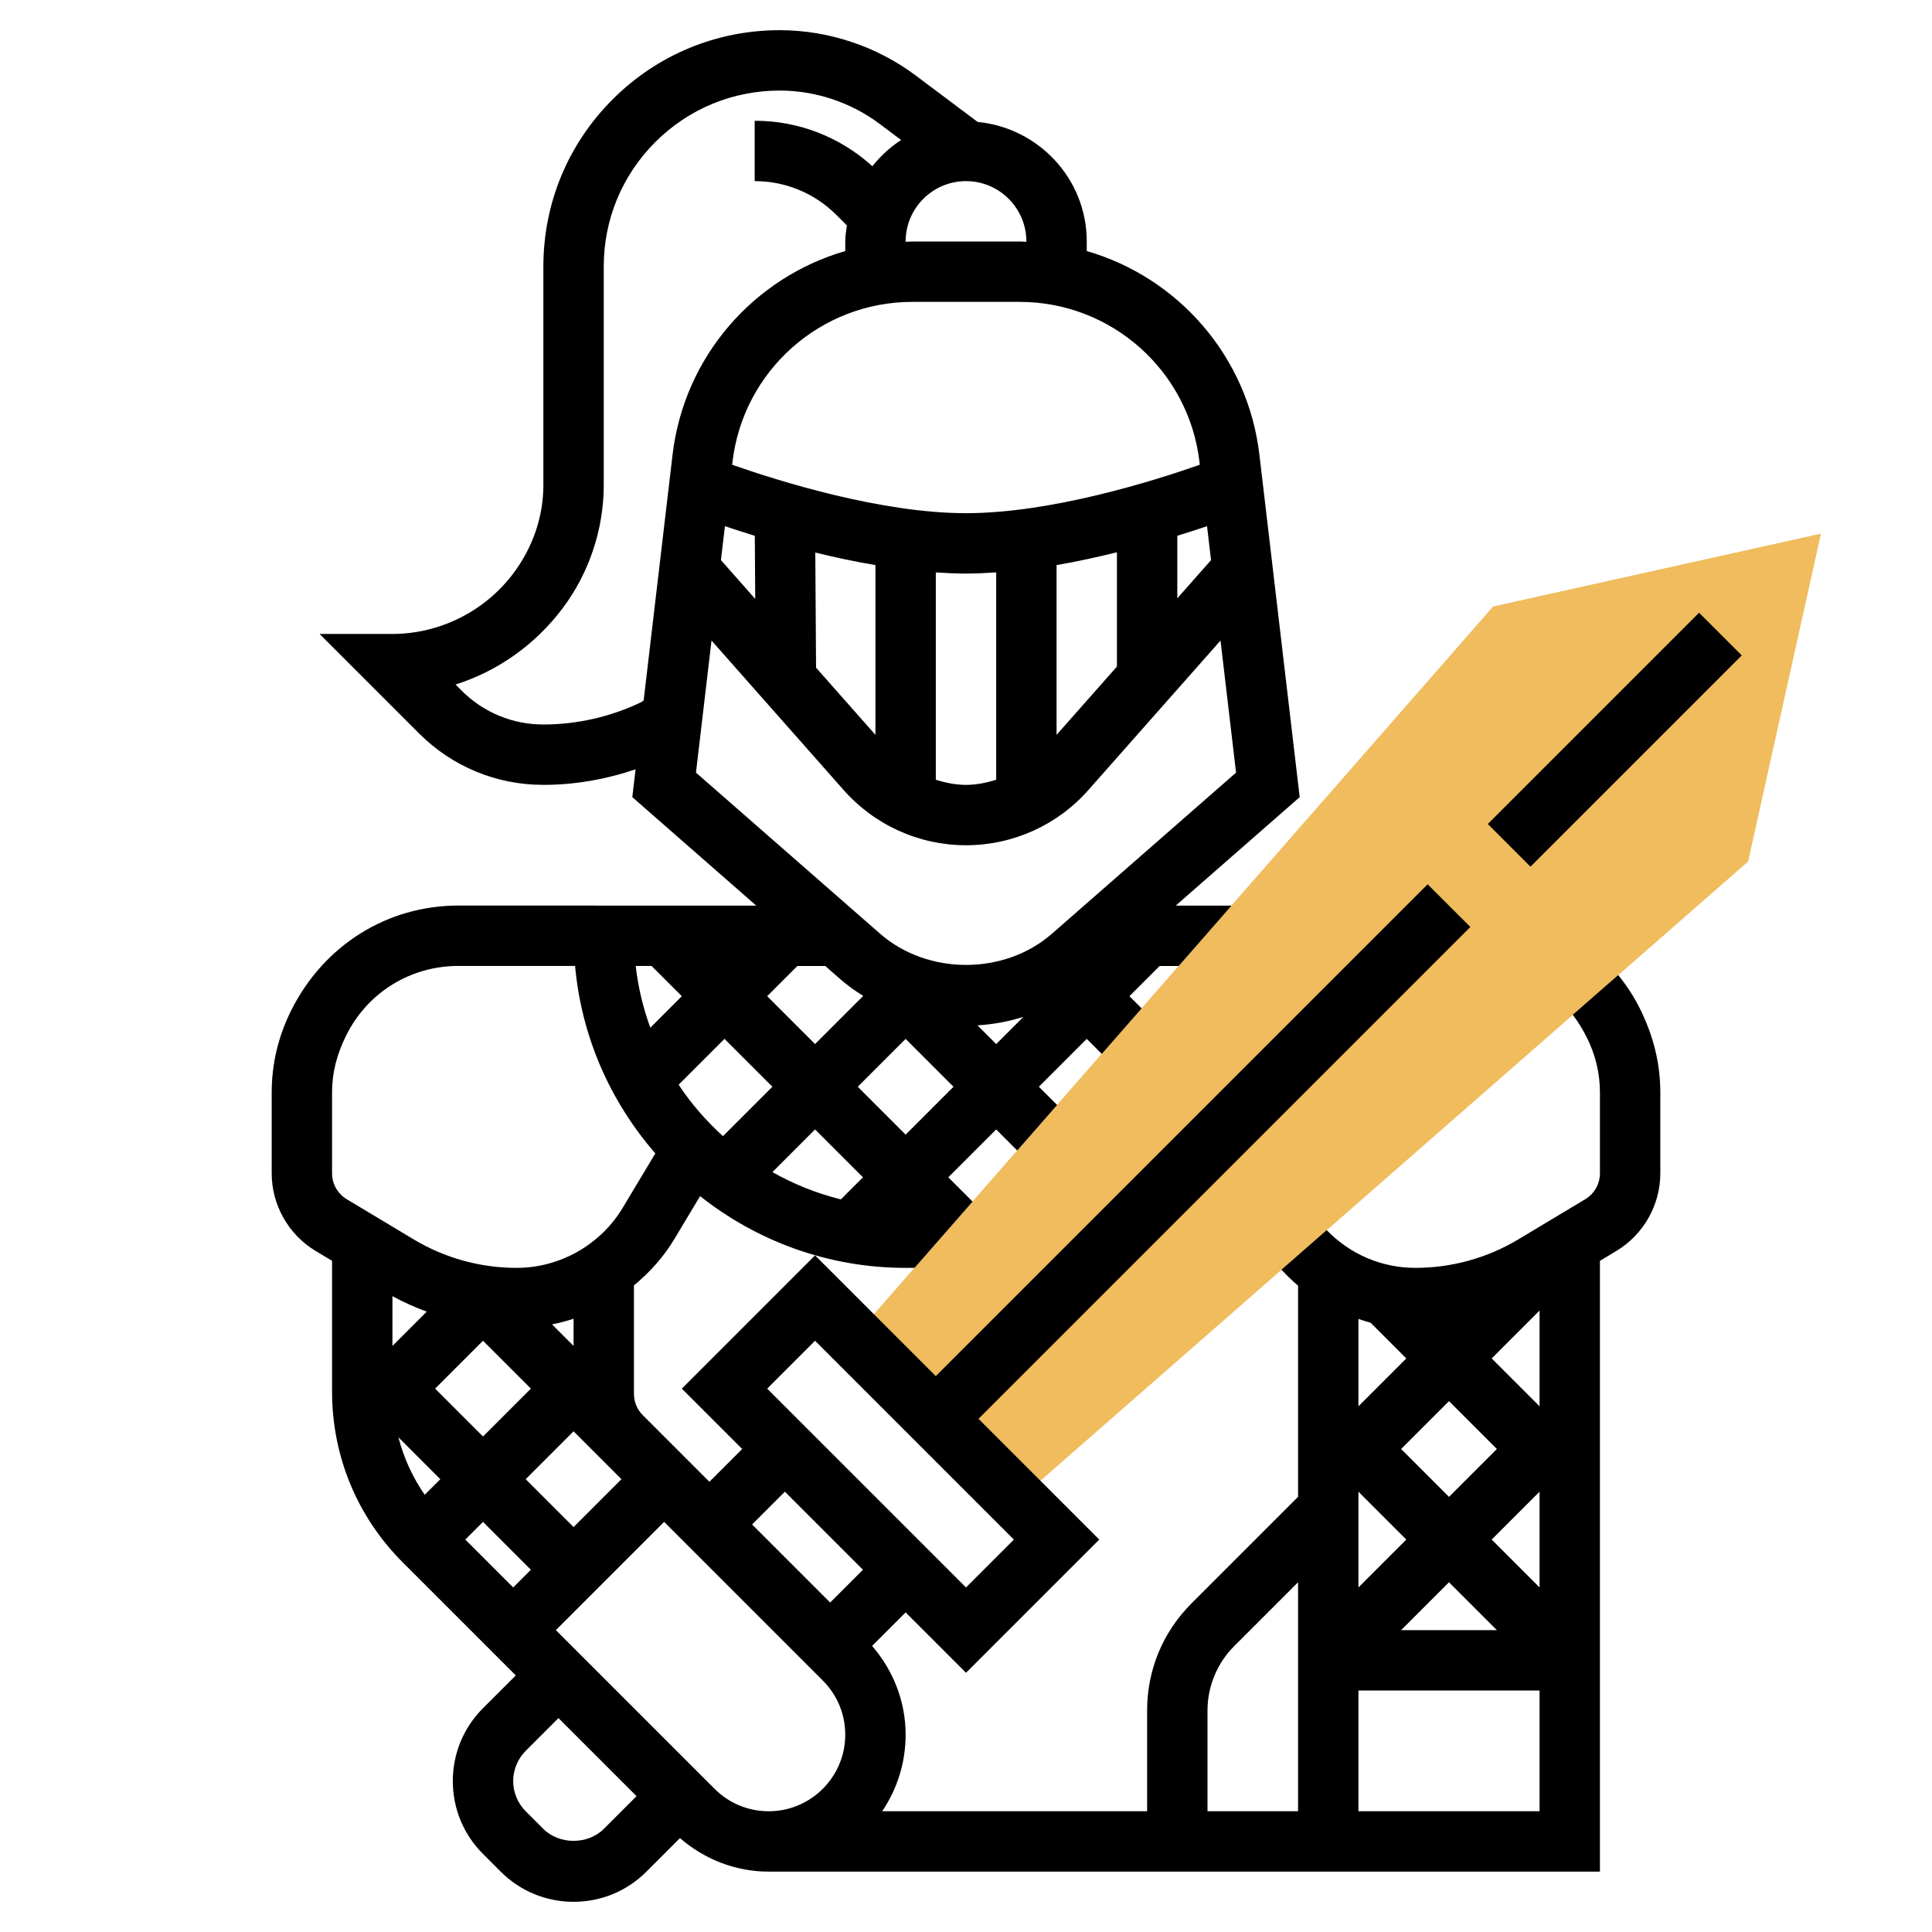 <svg id="_x33_0" enable-background="new 0 0 64 64" height="512" viewBox="0 0 64 64" width="512" xmlns="http://www.w3.org/2000/svg"><g><g><path d="m49.463 20.095-21.215 24.246 5.411 5.411 24.246-21.215 2.412-10.854z" fill="#f0bc5e"/></g><g><path d="m49.463 20.095-21.215 24.246 5.411 5.411 24.246-21.215 2.412-10.854z" fill="#f0bc5e"/></g><g><path d="m48.55 23.5h9.899v2h-9.899z" transform="matrix(.707 -.707 .707 .707 -1.654 45.006)"/><path d="m53.605 32.299-1.505 1.317c.169.222.323.468.463.748.291.578.437 1.193.437 1.828v2.676c0 .349-.186.678-.486.857l-2.217 1.331c-1.029.617-2.209.944-3.409.944-1.129 0-2.176-.46-2.94-1.251l-1.498 1.311c.176.185.355.367.55.529v6.996l-3.536 3.536c-.944.945-1.464 2.2-1.464 3.536v3.343h-8.777c.49-.724.777-1.597.777-2.536 0-1.095-.403-2.119-1.11-2.941l1.11-1.11 2 2 4.414-4.413-4-4 16.293-16.293-1.414-1.414-16.293 16.293-4-4-4.414 4.414 2 2-1.086 1.086-2.207-2.207c-.189-.189-.293-.441-.293-.708v-3.59c.524-.433.986-.946 1.343-1.542l.849-1.415c1.875 1.483 4.237 2.376 6.808 2.376h.296l1.922-2.196-.804-.804 1.586-1.586.698.698 1.32-1.508-.604-.604 1.586-1.586.498.498 1.32-1.508-.404-.404 1-1h.632l1.75-2h-1.849l4.107-3.594-1.334-11.34c-.383-3.264-2.699-5.876-5.72-6.75v-.316c0-2.074-1.592-3.764-3.615-3.961l-2.048-1.536c-1.292-.969-2.893-1.503-4.508-1.503-2.091 0-4.057.814-5.536 2.293s-2.293 3.444-2.293 5.536v7.239c0 1.031-.34 2.053-.996 2.927-.942 1.255-2.439 2.005-4.004 2.005h-2.414l3.293 3.293c1.1 1.101 2.564 1.707 4.121 1.707 1.037 0 2.071-.182 3.054-.516l-.108.922 4.106 3.594-9.872-.002c-2.342 0-4.447 1.301-5.533 3.472-.429.858-.647 1.774-.647 2.722v2.676c0 1.048.558 2.034 1.457 2.572l.543.326v4.335c0 2.137.832 4.146 2.343 5.657l3.743 3.743-1.086 1.085c-.645.645-1 1.502-1 2.414s.355 1.77 1 2.414l.586.586c.645.645 1.502 1 2.414 1s1.77-.355 2.414-1l1.11-1.11c.821.707 1.846 1.11 2.94 1.11.009 0 .017-.003.026-.003v.003h27.51v-20.234l.543-.326c.899-.539 1.457-1.524 1.457-2.572v-2.676c0-.948-.218-1.864-.685-2.799-.197-.393-.438-.756-.71-1.094zm-8.605 17.115 1.586 1.586-1.586 1.586zm3 3 1.586 1.586h-3.172zm3 .172-1.586-1.586 1.586-1.586zm0-9.172v3.172l-1.586-1.586zm-3 3 1.586 1.586-1.586 1.586-1.586-1.586zm-3-2.722c.133.043.265.09.402.124l1.184 1.184-1.586 1.586zm-18 .722 6.586 6.586-1.586 1.586-6.586-6.586zm-1 5 2.586 2.586-1.086 1.086-2.586-2.586zm-5.414-.414-1.586 1.586-1.586-1.586 1.586-1.586.879.879zm-7.586-6.063c.367.199.746.369 1.136.513l-1.136 1.136zm4.586 3.063-1.586 1.586-1.586-1.586 1.586-1.586zm-3 3-.516.516c-.404-.58-.696-1.223-.872-1.904zm1.414 1.414 1.586 1.586-.586.586-1.586-1.586zm3-5.828-.714-.714c.243-.048.481-.11.714-.187zm8.855-4.855c-.804-.198-1.565-.507-2.268-.904l1.413-1.413 1.586 1.586zm2.145-2.145-1.586-1.586 1.586-1.586 1.586 1.586zm-3-3-1.586-1.586 1-1h.924l.498.436c.238.208.494.39.76.554zm6 0-.62-.62c.52-.032 1.029-.125 1.521-.28zm7.117-16.031-1.117 1.264v-2.071c.357-.11.69-.218.985-.318zm-5.117 5.788v-5.624c.691-.117 1.357-.267 2-.424v3.786zm4.734-9.044.011.097c-1.559.547-4.939 1.604-7.745 1.604s-6.186-1.057-7.746-1.604l.011-.097c.356-3.021 2.918-5.299 5.96-5.299h3.551c3.041 0 5.603 2.278 5.958 5.299zm-6.734 3.662v6.87c-.323.099-.655.169-1 .169s-.677-.07-1-.169v-6.869c.336.022.671.038 1 .038s.664-.016 1-.039zm-4-.242v5.624l-1.967-2.225-.025-3.814c.638.157 1.308.3 1.992.415zm-3.982 1.121-1.136-1.285.132-1.125c.298.101.629.208.99.319zm4.982-11.84c0-1.103.897-2 2-2s2 .897 2 2v.01c-.075-.002-.149-.01-.225-.01h-3.551c-.075 0-.149.008-.224.01zm-8.678 15.201-.067.052c-1.01.489-2.133.747-3.255.747-1.022 0-1.984-.398-2.707-1.121l-.203-.203c1.388-.44 2.638-1.313 3.551-2.531.877-1.168 1.359-2.616 1.359-4.077v-7.239c0-1.557.606-3.021 1.707-4.122s2.564-1.707 4.122-1.707c1.185 0 2.36.392 3.309 1.103l.713.535c-.365.234-.681.531-.952.868-1.073-.97-2.443-1.506-3.899-1.506v2c1.022 0 1.984.398 2.707 1.121l.347.347c-.024.176-.054.35-.054.532v.316c-3.021.875-5.337 3.487-5.721 6.75zm1.733 2.393.515-4.375 4.361 4.934c1.027 1.174 2.51 1.847 4.069 1.847s3.042-.673 4.066-1.843l4.365-4.938.515 4.375-6.098 5.336c-1.577 1.379-4.118 1.379-5.694 0zm2.531 10.406-1.637 1.637c-.555-.506-1.053-1.074-1.468-1.704l1.519-1.519zm-4.001-4.001 1.001 1.001-1.044 1.044c-.235-.652-.404-1.335-.483-2.046zm-10.585 4.193c0-.635.146-1.25.474-1.904.707-1.413 2.126-2.29 3.706-2.29l3.87.001c.214 2.366 1.182 4.512 2.659 6.209l-1.081 1.802c-.736 1.227-2.084 1.99-3.516 1.99-1.201 0-2.38-.327-3.409-.944l-2.218-1.331c-.299-.18-.485-.508-.485-.857zm7 24.394-.586-.586c-.263-.263-.414-.628-.414-1s.151-.737.414-1l1.086-1.086 2.586 2.586-1.086 1.086c-.526.526-1.474.526-2 0zm5.671-1.329-5.257-5.257 3.586-3.586 5.257 5.257c.479.479.743 1.116.743 1.793 0 1.398-1.138 2.536-2.536 2.536-.677 0-1.314-.264-1.793-.743zm16.329.743v-3.343c0-.79.32-1.563.878-2.121l2.122-2.122v7.586zm5 0v-4h6v4z"/></g></g></svg>